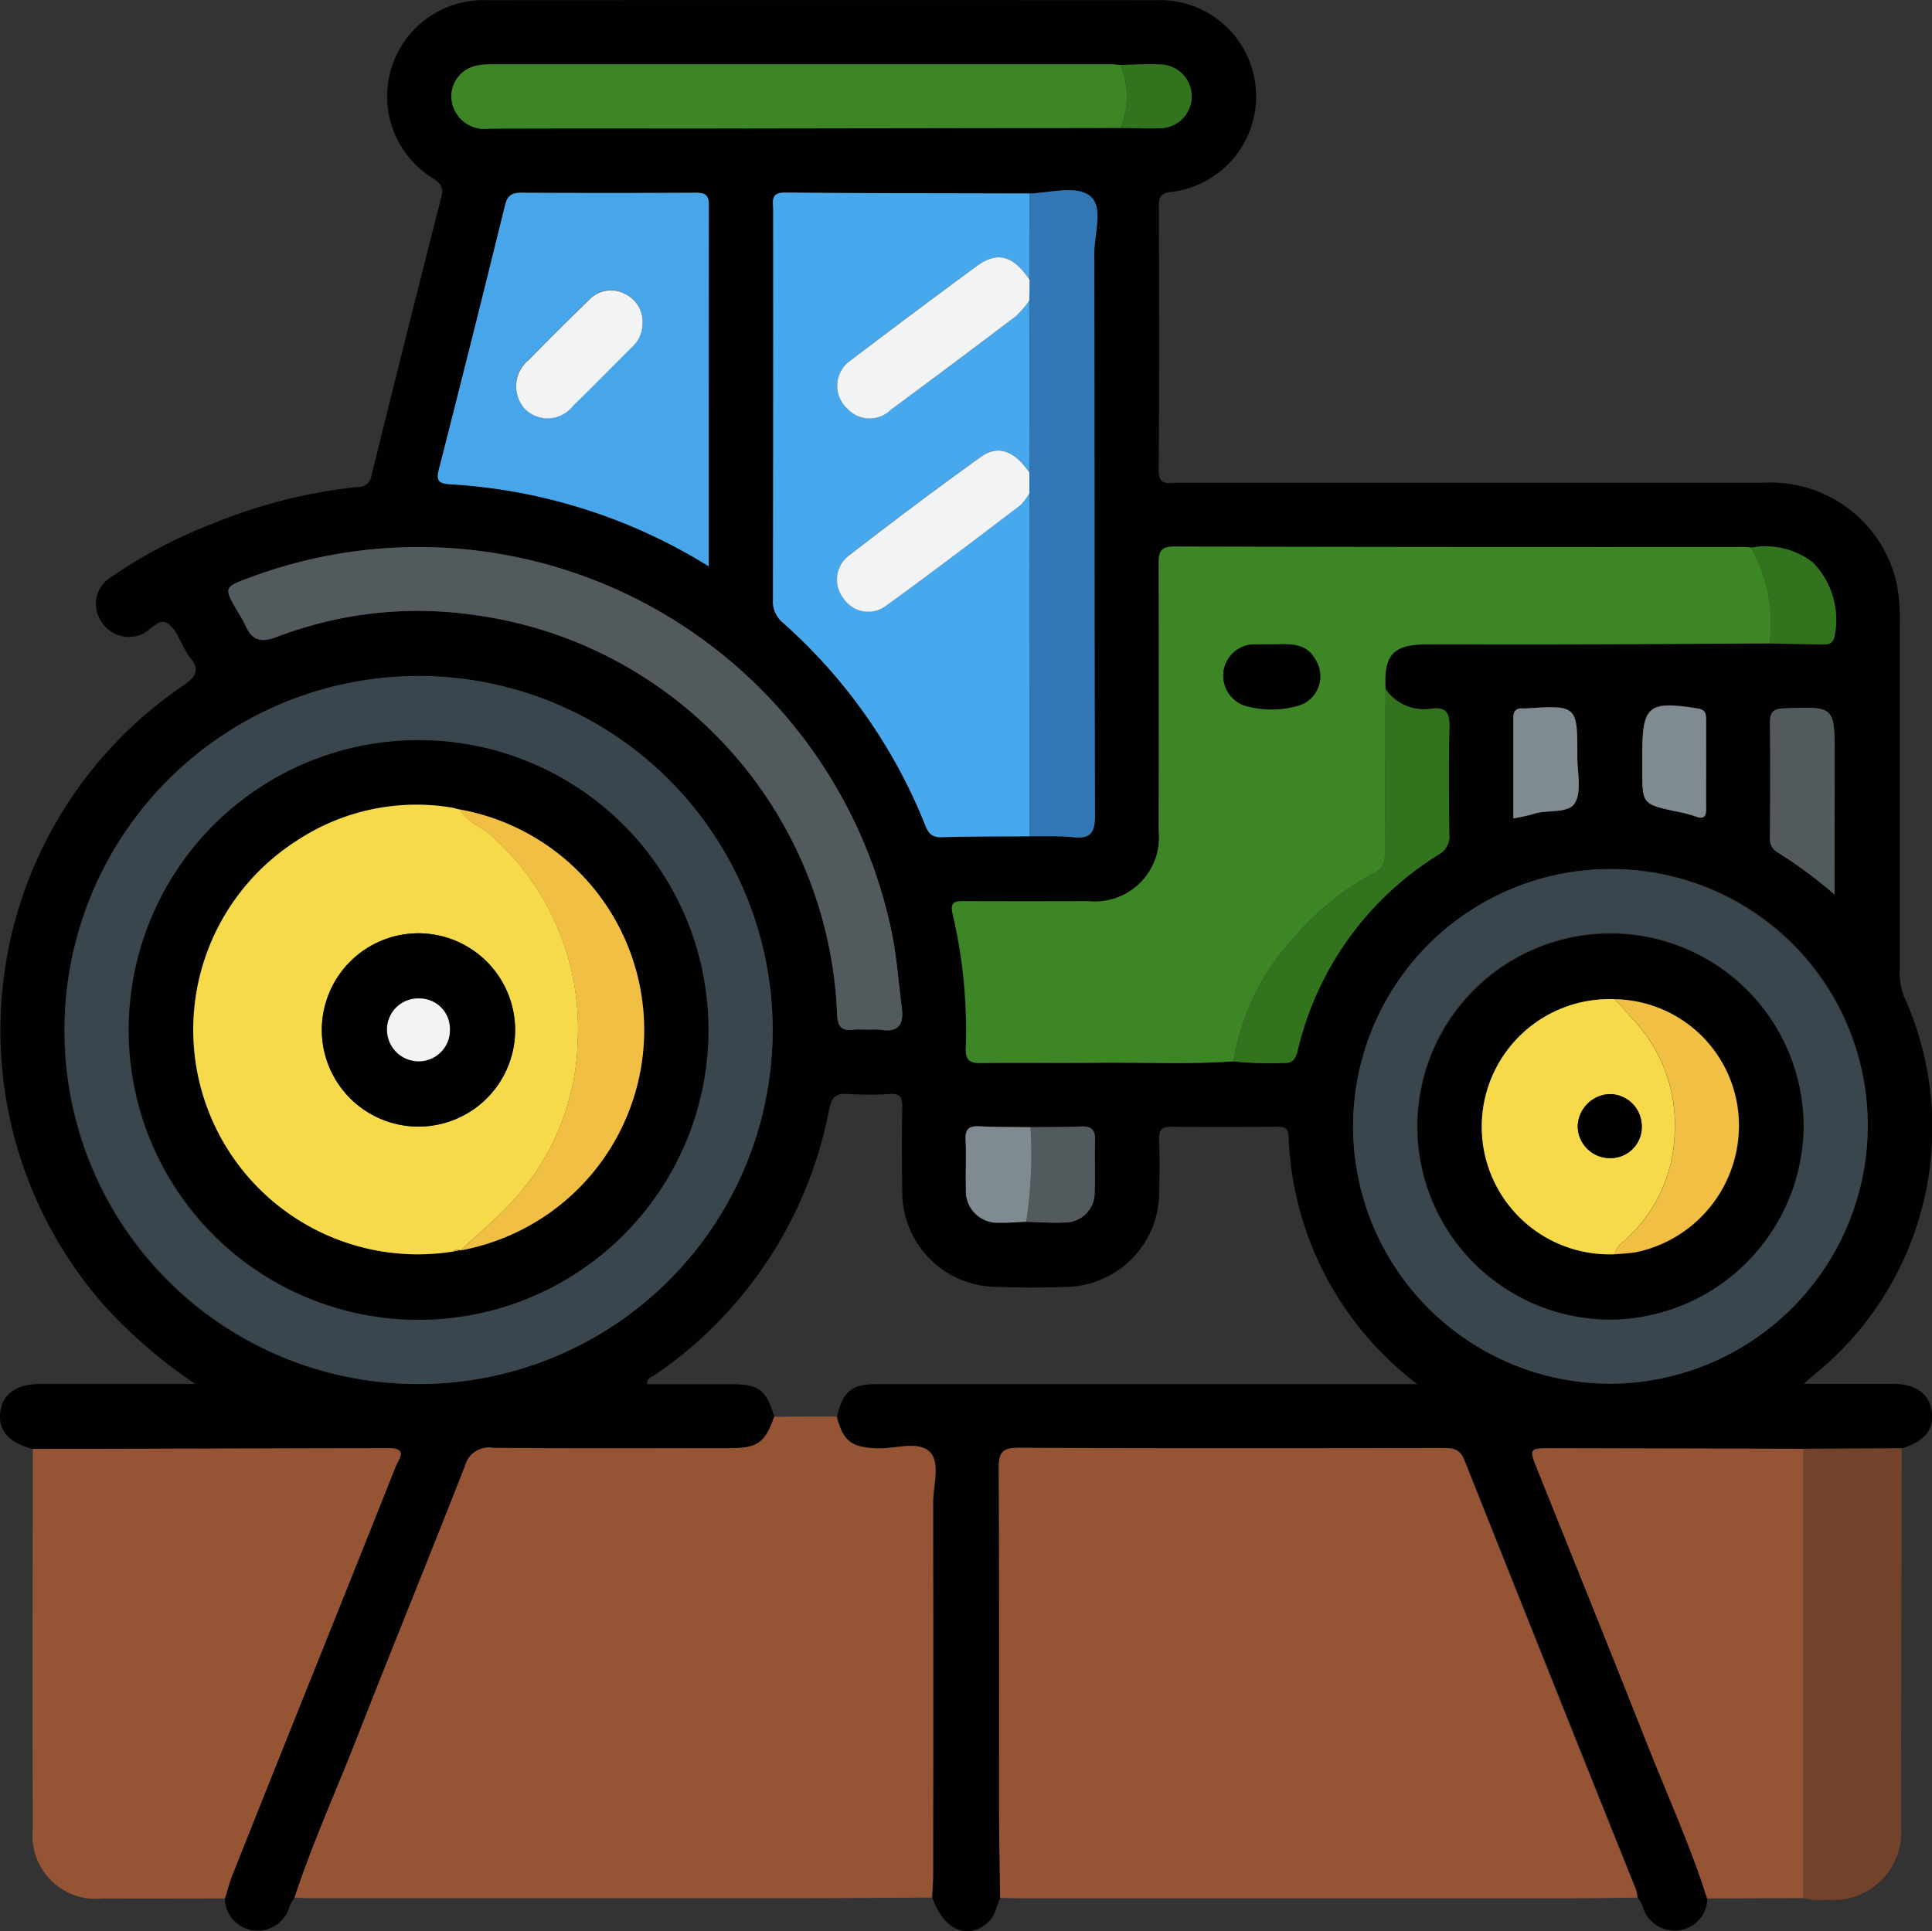 <svg xmlns="http://www.w3.org/2000/svg" width="64.652" height="64.635" viewBox="0 0 64.652 64.635">
  <rect x="0" y="0" width="64.652" height="64.635" fill="#333333" stroke="none"/>
  <g id="Grupo_86024" data-name="Grupo 86024" transform="translate(-1156.42 -168.452)">
    <path id="Trazado_122110" data-name="Trazado 122110" d="M1166.275,231.963a2.051,2.051,0,0,0-.155.263,1.109,1.109,0,0,1-1.162.837,1.087,1.087,0,0,1-1.012-1.073c.082-.26.147-.525.247-.777q1.045-2.633,2.1-5.261c1.124-2.8,2.252-5.607,3.365-8.416.089-.224.441-.619-.227-.617q-5.958.019-11.916.027c-.787-.2-1.159-.616-1.088-1.223s.533-.951,1.333-.952c1.676,0,3.352,0,5.2,0a16.71,16.71,0,0,1-3.042-2.614,13.944,13.944,0,0,1,2.628-20.758c.486-.324.559-.57.2-.986a1.127,1.127,0,0,1-.1-.16c-.2-.321-.325-.751-.611-.935-.325-.208-.587.274-.916.38a1.089,1.089,0,0,1-1.342-.5,1.045,1.045,0,0,1,.364-1.432,16.053,16.053,0,0,1,3.325-1.76,17.611,17.611,0,0,1,4.924-1.256.438.438,0,0,0,.462-.388q1.155-4.673,2.341-9.338c.078-.308-.037-.437-.281-.6a3.222,3.222,0,0,1,1.766-5.967q11.235-.007,22.47,0a3.221,3.221,0,0,1,.452,6.42c-.342.047-.4.165-.4.467.009,2.944.02,5.888-.008,8.832-.005.545.305.432.6.432q9.815,0,19.63,0a4.325,4.325,0,0,1,4.46,3.334,6.14,6.14,0,0,1,.111,1.443q0,5.772,0,11.545a2.143,2.143,0,0,0,.137.859,10.626,10.626,0,0,1-3.082,12.736c-.058.049-.113.1-.271.243,1.082,0,2.039,0,3,0,.753,0,1.207.334,1.291.929s-.263,1.008-1,1.227l-3.287.015q-4.195-.01-8.389-.02c-.8,0-.8,0-.514.727,1.217,3.04,2.447,6.075,3.649,9.121.684,1.736,1.463,3.437,2.027,5.22a1.084,1.084,0,0,1-1.011,1.074,1.106,1.106,0,0,1-1.162-.837,2.008,2.008,0,0,0-.155-.263,1.206,1.206,0,0,0-.044-.245q-2.878-7.2-5.749-14.394c-.155-.392-.393-.408-.726-.407-4.734.006-9.469.013-14.2-.008-.537,0-.659.163-.656.675.021,3.764.009,7.529.013,11.294,0,1.03.022,2.059.034,3.089-.138.277-.16.6-.419.83-.688.6-1.475.255-1.86-.83.012-.251.034-.5.034-.752q0-6.226,0-12.453c0-.583.248-1.341-.1-1.7-.38-.4-1.152-.11-1.752-.13-.872-.029-1.154-.23-1.373-1.065.2-.849.489-1.09,1.345-1.09q8.644,0,17.287,0h.787a10.885,10.885,0,0,1-4.305-8.271c-.014-.284-.126-.345-.384-.343-1.177.011-2.355.016-3.533,0-.342-.006-.428.116-.417.437.021.609.017,1.219,0,1.829a3.16,3.16,0,0,1-3.047,3.091c-.818.033-1.641.032-2.46,0a3.172,3.172,0,0,1-3.089-3.184c-.014-.946-.015-1.892,0-2.838.006-.32-.07-.453-.416-.431a10.148,10.148,0,0,1-1.387,0c-.408-.03-.555.085-.644.518a13.884,13.884,0,0,1-5.823,8.879c-.1.072-.272.1-.274.315.94,0,1.862,0,2.782,0,.971,0,1.2.171,1.485,1.1-.3.869-.557,1.052-1.473,1.052-2.649,0-5.3.015-7.947-.012a.819.819,0,0,0-.925.6c-1.2,3.068-2.447,6.118-3.649,9.186C1167.644,228.448,1166.866,230.169,1166.275,231.963Zm24.629-25.787c-.566-.008-1.133,0-1.7-.029-.344-.017-.494.077-.474.45.028.544-.005,1.091.011,1.636a1.058,1.058,0,0,0,1.141,1.139c.292.01.586-.019.879-.031.418.009.837.042,1.253.022a1,1,0,0,0,1.032-1.037c.023-.564-.007-1.13.013-1.7.013-.345-.1-.494-.462-.477C1192.036,206.18,1191.47,206.171,1190.9,206.176Zm3.014-35.55c-.1-.007-.21-.021-.314-.021q-10.382,0-20.763,0a1.993,1.993,0,0,0-.5.05,1.044,1.044,0,0,0-.732,1.431,1.1,1.1,0,0,0,1.17.669c2.84-.01,5.68,0,8.52-.005q6.311-.006,12.621-.018c.438.005.876.031,1.313.01a1.066,1.066,0,0,0,0-2.132C1194.794,170.588,1194.356,170.619,1193.918,170.626Zm-3.036,25.815c.483.008.969-.018,1.447.031.566.059.735-.122.733-.711-.023-6.276-.009-12.553-.022-18.829,0-.66.311-1.559-.141-1.919s-1.328-.111-2.018-.081c-2.731-.008-5.462-.006-8.192-.031-.5,0-.394.312-.394.585q0,6.52-.008,13.041a.915.915,0,0,0,.324.763,17.927,17.927,0,0,1,4.772,6.786c.1.257.221.406.54.4C1188.908,196.441,1189.9,196.448,1190.882,196.441Zm6.817,7.533a11.331,11.331,0,0,0,1.7.054c.307.016.39-.187.448-.425a10.534,10.534,0,0,1,4.738-6.563.686.686,0,0,0,.332-.677c-.01-1.2-.024-2.4.006-3.592.011-.462-.11-.663-.6-.6a1.558,1.558,0,0,1-1.538-.659c-.068-1.141.252-1.489,1.381-1.491,1.68,0,3.361,0,5.041,0,2.141-.007,4.283-.022,6.425-.033.585.013,1.17.028,1.755.036.164,0,.326.01.406-.2a2.733,2.733,0,0,0-.712-2.545,2.6,2.6,0,0,0-2.076-.489,1.83,1.83,0,0,0-.188-.02q-9.561,0-19.122-.014c-.453,0-.506.191-.505.565q.016,4.479,0,8.957a2.146,2.146,0,0,1-2.352,2.345q-2.083.006-4.165,0c-.3,0-.472.019-.38.417a17.116,17.116,0,0,1,.442,4.5c-.015.392.127.506.507.5,1.262-.019,2.524,0,3.786-.01C1194.589,204,1196.145,204.085,1197.7,203.974Zm-27.236,10.8a11.847,11.847,0,1,0-11.887-11.858A11.8,11.8,0,0,0,1170.464,214.771Zm48.458-8.6a8.547,8.547,0,0,0-8.725-8.634,8.611,8.611,0,0,0,.061,17.221A8.645,8.645,0,0,0,1218.922,206.174Zm-38.784-18.77c0-4.117,0-8.109.006-12.1,0-.365-.17-.4-.463-.4q-2.9.012-5.8,0c-.323,0-.473.078-.558.423q-1.084,4.432-2.217,8.852c-.1.382.022.458.378.482a18.42,18.42,0,0,1,8.657,2.746Zm5.332,15.508a2.3,2.3,0,0,1,.378,0c.613.1.828-.138.746-.753-.119-.893-.176-1.793-.373-2.676a16.161,16.161,0,0,0-21.409-11.715c-.917.337-.917.336-.429,1.172a4.633,4.633,0,0,1,.245.44c.215.483.5.6,1.034.394a13.215,13.215,0,0,1,6.752-.724,14.031,14.031,0,0,1,12.015,13.326c.017.4.116.588.536.535A4.087,4.087,0,0,1,1185.469,202.913Zm32.342-4.52v-4.649c0-1.659,0-1.648-1.693-1.583-.355.014-.475.123-.47.476.015,1.281.01,2.563,0,3.844a.515.515,0,0,0,.277.514A14.845,14.845,0,0,1,1217.811,198.392Zm-10.75-2.551a5.977,5.977,0,0,0,.663-.145c.471-.162,1.173,0,1.395-.369.234-.389.081-1.015.082-1.538,0-1.737,0-1.737-1.736-1.628a.436.436,0,0,1-.063,0c-.229-.017-.346.064-.344.318C1207.066,193.589,1207.061,194.7,1207.061,195.842Zm6.454-1.858c0-.483,0-.966,0-1.449,0-.205-.024-.337-.291-.379-1.643-.258-1.845-.1-1.845,1.544v.5c0,1.162,0,1.161,1.161,1.41a3.981,3.981,0,0,1,.609.157c.293.114.374.006.368-.275C1213.508,194.992,1213.515,194.488,1213.515,193.984Z" fill="#010101"/>
    <path id="Trazado_122111" data-name="Trazado 122111" d="M1195.38,371.973c.591-1.793,1.369-3.515,2.057-5.27,1.2-3.067,2.449-6.117,3.649-9.186a.819.819,0,0,1,.925-.6c2.649.027,5.3.013,7.947.012.916,0,1.169-.183,1.473-1.052l2.089-.007c.219.836.5,1.036,1.373,1.065.6.02,1.372-.268,1.752.13.347.363.1,1.121.1,1.7q.012,6.226,0,12.453c0,.251-.022.5-.034.752-1.619.008-3.239.021-4.859.021q-7.858,0-15.717,0C1195.884,372,1195.632,371.981,1195.38,371.973Z" transform="translate(-29.105 -140.011)" fill="#955535"/>
    <path id="Trazado_122112" data-name="Trazado 122112" d="M1288.582,375.069c-.012-1.03-.033-2.059-.034-3.089,0-3.764.008-7.529-.013-11.294,0-.512.12-.677.656-.675,4.734.021,9.469.014,14.2.008.333,0,.571.016.726.407q2.856,7.2,5.749,14.394a1.214,1.214,0,0,1,.044.245c-.82.008-1.64.023-2.46.023q-9.058,0-18.116,0C1289.086,375.09,1288.834,375.076,1288.582,375.069Z" transform="translate(-98.696 -143.104)" fill="#955535"/>
    <path id="Trazado_122113" data-name="Trazado 122113" d="M1160.735,360.08q5.958-.012,11.916-.027c.668,0,.315.393.227.617-1.112,2.809-2.241,5.611-3.365,8.416q-1.054,2.629-2.1,5.261c-.1.252-.165.518-.247.777-1.367,0-2.735.007-4.1,0a2.112,2.112,0,0,1-2.331-2.3C1160.723,368.575,1160.732,364.328,1160.735,360.08Z" transform="translate(-3.218 -143.135)" fill="#955535"/>
    <path id="Trazado_122114" data-name="Trazado 122114" d="M1364.967,375.13c-.565-1.783-1.343-3.484-2.027-5.22-1.2-3.046-2.431-6.081-3.649-9.121-.291-.726-.289-.729.514-.727q4.195.008,8.389.02,0,7.518,0,15.036Z" transform="translate(-151.422 -143.141)" fill="#955535"/>
    <path id="Trazado_122115" data-name="Trazado 122115" d="M1395.009,375.133q0-7.518,0-15.036l3.287-.015q-.012,5.752-.025,11.5c0,.377,0,.755,0,1.132a2.271,2.271,0,0,1-2.517,2.469A1.76,1.76,0,0,1,1395.009,375.133Z" transform="translate(-178.237 -143.157)" fill="#72432a"/>
    <path id="Trazado_122116" data-name="Trazado 122116" d="M1309.708,244.02c-2.142.012-4.283.027-6.425.033-1.68.006-3.361,0-5.041,0-1.128,0-1.448.35-1.381,1.491q-.012,2.708-.021,5.415c0,.3,0,.559-.338.735a9.356,9.356,0,0,0-2.766,2.245,7.922,7.922,0,0,0-1.961,4.069c-1.554.111-3.11.028-4.665.046-1.262.015-2.525-.009-3.786.01-.38.006-.522-.108-.507-.5a17.116,17.116,0,0,0-.442-4.5c-.092-.4.083-.418.38-.417q2.082.008,4.165,0a2.146,2.146,0,0,0,2.352-2.345q.006-4.478,0-8.957c0-.374.052-.567.505-.565q9.561.022,19.122.014a1.83,1.83,0,0,1,.188.02A5.017,5.017,0,0,1,1309.708,244.02Zm-16.626.037c-.188,0-.377-.007-.565,0a1.048,1.048,0,0,0-1.081.933,1.061,1.061,0,0,0,.849,1.153,3.207,3.207,0,0,0,1.612-.022,1.029,1.029,0,0,0,.622-1.549C1294.188,243.97,1293.621,244.057,1293.081,244.056Z" transform="translate(-94.075 -54.037)" fill="#3c8625"/>
    <path id="Trazado_122117" data-name="Trazado 122117" d="M1176.833,281.588a11.847,11.847,0,1,1-.065-23.694,11.847,11.847,0,0,1,.065,23.694Zm-.024-2.148a9.7,9.7,0,1,0-9.717-9.7A9.66,9.66,0,0,0,1176.809,279.44Z" transform="translate(-6.37 -66.817)" fill="#39464d"/>
    <path id="Trazado_122118" data-name="Trazado 122118" d="M1267.266,215.482c-.987.007-1.974,0-2.961.03-.319.009-.437-.139-.54-.4a17.927,17.927,0,0,0-4.772-6.786.916.916,0,0,1-.324-.763q.014-6.52.008-13.041c0-.272-.109-.589.394-.585,2.731.025,5.461.024,8.192.031q0,1.443-.006,2.887c-.542-.81-1.068-.969-1.767-.46q-2.135,1.557-4.232,3.166a1.029,1.029,0,0,0-.108,1.6,1.014,1.014,0,0,0,1.472.04q2.1-1.548,4.181-3.13a3.118,3.118,0,0,0,.444-.52l.006,5.751c-.485-.712-1.046-.939-1.623-.526-1.5,1.073-2.972,2.186-4.432,3.314a1.011,1.011,0,0,0-.168,1.416.988.988,0,0,0,1.394.278c1.529-1.1,3.028-2.25,4.531-3.39a1.8,1.8,0,0,0,.3-.4Z" transform="translate(-76.383 -19.041)" fill="#48a8ed"/>
    <path id="Trazado_122119" data-name="Trazado 122119" d="M1352.59,292.078a8.645,8.645,0,0,1-8.663,8.586,8.611,8.611,0,1,1,8.663-8.586Zm-2.15,0a6.469,6.469,0,1,0-6.428,6.44A6.518,6.518,0,0,0,1350.44,292.079Z" transform="translate(-133.669 -85.904)" fill="#39464d"/>
    <path id="Trazado_122120" data-name="Trazado 122120" d="M1223.4,206.45a18.42,18.42,0,0,0-8.657-2.746c-.356-.024-.476-.1-.378-.482q1.128-4.421,2.217-8.852c.084-.345.235-.425.558-.423q2.9.017,5.8,0c.293,0,.464.036.463.4C1223.4,198.34,1223.4,202.333,1223.4,206.45Zm-2.217-8.093a1.027,1.027,0,0,0-.6-1.036,1.006,1.006,0,0,0-1.213.225q-1.015.99-2.007,2a1.13,1.13,0,0,0-.125,1.625,1.075,1.075,0,0,0,1.619-.1c.663-.645,1.309-1.306,1.964-1.959A1.047,1.047,0,0,0,1221.183,198.357Z" transform="translate(-43.263 -19.045)" fill="#47a6ea"/>
    <path id="Trazado_122121" data-name="Trazado 122121" d="M1208.024,256.985a4.087,4.087,0,0,0-.5,0c-.42.053-.519-.133-.536-.535a14.031,14.031,0,0,0-12.015-13.326,13.215,13.215,0,0,0-6.752.724c-.537.2-.819.089-1.034-.394a4.6,4.6,0,0,0-.245-.44c-.488-.835-.488-.835.429-1.172a16.161,16.161,0,0,1,21.409,11.715c.2.883.255,1.783.373,2.676.082.615-.132.857-.746.753A2.3,2.3,0,0,0,1208.024,256.985Z" transform="translate(-22.555 -54.072)" fill="#535a5e"/>
    <path id="Trazado_122122" data-name="Trazado 122122" d="M1238.532,179.087q-6.311.009-12.621.018c-2.84,0-5.68-.005-8.52.005a1.1,1.1,0,0,1-1.17-.669,1.044,1.044,0,0,1,.732-1.431,1.993,1.993,0,0,1,.5-.05q10.382,0,20.763,0c.1,0,.209.014.314.021A2.761,2.761,0,0,1,1238.532,179.087Z" transform="translate(-44.612 -6.354)" fill="#3c8625"/>
    <path id="Trazado_122123" data-name="Trazado 122123" d="M1292.595,203.058q0-2.875-.006-5.751,0-.347.01-.694,0-1.443.006-2.887c.69-.03,1.558-.285,2.018.081s.14,1.259.141,1.919c.013,6.276,0,12.553.022,18.829,0,.59-.166.77-.733.711-.478-.05-.964-.024-1.447-.031q-.006-5.743-.012-11.485Q1292.594,203.4,1292.595,203.058Z" transform="translate(-101.725 -18.796)" fill="#3177b6"/>
    <path id="Trazado_122124" data-name="Trazado 122124" d="M1319.611,272.068a7.922,7.922,0,0,1,1.961-4.069,9.357,9.357,0,0,1,2.766-2.245c.335-.176.337-.434.338-.735q.006-2.707.021-5.415a1.559,1.559,0,0,0,1.538.659c.485-.06.607.141.6.6-.03,1.2-.016,2.395-.006,3.592a.686.686,0,0,1-.332.677,10.535,10.535,0,0,0-4.738,6.563c-.057.238-.141.442-.447.425A11.333,11.333,0,0,1,1319.611,272.068Z" transform="translate(-121.911 -68.094)" fill="#32731e"/>
    <path id="Trazado_122125" data-name="Trazado 122125" d="M1392.728,268.346a14.834,14.834,0,0,0-1.883-1.4.515.515,0,0,1-.277-.513c.007-1.281.012-2.563,0-3.844,0-.354.116-.463.471-.476,1.694-.065,1.693-.076,1.693,1.583Z" transform="translate(-174.917 -69.954)" fill="#535a5e"/>
    <path id="Trazado_122126" data-name="Trazado 122126" d="M1356.61,265.747c0-1.145,0-2.253,0-3.361,0-.254.115-.336.344-.318a.438.438,0,0,0,.063,0c1.737-.109,1.74-.109,1.736,1.628,0,.523.152,1.149-.082,1.538-.222.369-.924.207-1.395.369A5.967,5.967,0,0,1,1356.61,265.747Z" transform="translate(-149.549 -69.906)" fill="#7f8b91"/>
    <path id="Trazado_122127" data-name="Trazado 122127" d="M1375.828,263.7c0,.5-.007,1.008,0,1.512.005.281-.075.389-.368.275a3.981,3.981,0,0,0-.609-.157c-1.161-.249-1.162-.248-1.162-1.41v-.5c0-1.64.2-1.8,1.846-1.544.267.042.292.174.291.379C1375.826,262.731,1375.828,263.214,1375.828,263.7Z" transform="translate(-162.313 -69.713)" fill="#7f8b91"/>
    <path id="Trazado_122128" data-name="Trazado 122128" d="M1292.331,317.519c.565-.005,1.131,0,1.7-.021.364-.017.475.132.462.477-.021.565.01,1.131-.013,1.7a1,1,0,0,1-1.031,1.037c-.416.019-.835-.013-1.253-.022A15.006,15.006,0,0,0,1292.331,317.519Z" transform="translate(-101.427 -111.343)" fill="#535a5e"/>
    <path id="Trazado_122129" data-name="Trazado 122129" d="M1388.656,244.016a5.017,5.017,0,0,0-.627-3.2,2.6,2.6,0,0,1,2.076.489,2.733,2.733,0,0,1,.712,2.545c-.08.212-.242.2-.406.2C1389.825,244.044,1389.24,244.029,1388.656,244.016Z" transform="translate(-173.023 -54.033)" fill="#32731e"/>
    <path id="Trazado_122130" data-name="Trazado 122130" d="M1286.327,317.494a15.005,15.005,0,0,1-.141,3.165c-.293.012-.587.041-.879.031a1.058,1.058,0,0,1-1.141-1.139c-.016-.545.017-1.092-.011-1.636-.02-.373.13-.468.474-.45C1285.193,317.494,1285.761,317.486,1286.327,317.494Z" transform="translate(-95.422 -111.318)" fill="#7f8b91"/>
    <path id="Trazado_122131" data-name="Trazado 122131" d="M1304.665,179.082a2.76,2.76,0,0,0,0-2.106c.437-.007.876-.038,1.312-.015a1.066,1.066,0,0,1,0,2.132C1305.542,179.113,1305.1,179.087,1304.665,179.082Z" transform="translate(-110.745 -6.35)" fill="#32731e"/>
    <path id="Trazado_122132" data-name="Trazado 122132" d="M1319.89,253.7c.54,0,1.107-.086,1.437.516a1.029,1.029,0,0,1-.622,1.549,3.207,3.207,0,0,1-1.612.022,1.061,1.061,0,0,1-.849-1.153,1.048,1.048,0,0,1,1.081-.933C1319.513,253.7,1319.7,253.7,1319.89,253.7Z" transform="translate(-120.884 -63.683)" fill="#010101"/>
    <path id="Trazado_122133" data-name="Trazado 122133" d="M1183.145,285.784a9.7,9.7,0,1,1-.023-19.4,9.7,9.7,0,0,1,.023,19.4Zm1.35-17.079-.214-.057a7.255,7.255,0,0,0-5.232,1.105,7.514,7.514,0,0,0,5.231,13.747l.22-.047.036.008a7.5,7.5,0,0,0-.007-14.755Z" transform="translate(-12.705 -73.161)" fill="#010101"/>
    <path id="Trazado_122134" data-name="Trazado 122134" d="M1273.6,228.8q0,.347,0,.693a1.81,1.81,0,0,1-.3.4c-1.5,1.14-3,2.286-4.531,3.39a.988.988,0,0,1-1.394-.278,1.011,1.011,0,0,1,.168-1.416c1.46-1.127,2.932-2.24,4.432-3.314C1272.556,227.856,1273.117,228.084,1273.6,228.8Z" transform="translate(-82.732 -44.533)" fill="#f1f3f4"/>
    <path id="Trazado_122135" data-name="Trazado 122135" d="M1273.618,203.255q0,.347-.01.694a3.139,3.139,0,0,1-.444.52q-2.08,1.579-4.181,3.13a1.014,1.014,0,0,1-1.472-.04,1.029,1.029,0,0,1,.108-1.6q2.1-1.6,4.232-3.166C1272.55,202.286,1273.077,202.445,1273.618,203.255Z" transform="translate(-82.744 -25.438)" fill="#f1f3f4"/>
    <path id="Trazado_122136" data-name="Trazado 122136" d="M1356.8,298.445a6.518,6.518,0,0,1-6.428,6.44,6.46,6.46,0,1,1,6.428-6.44Zm-6.308-4.281a4.271,4.271,0,1,0,0,8.534c.248-.024.5-.027.745-.075a4.33,4.33,0,0,0,3.4-4.516A4.222,4.222,0,0,0,1350.489,294.164Z" transform="translate(-140.025 -92.269)" fill="#010101"/>
    <path id="Trazado_122137" data-name="Trazado 122137" d="M1228.923,207.992a1.046,1.046,0,0,1-.358.762c-.655.653-1.3,1.314-1.964,1.959a1.075,1.075,0,0,1-1.619.1,1.13,1.13,0,0,1,.125-1.625q.993-1.012,2.007-2a1.006,1.006,0,0,1,1.213-.225A1.027,1.027,0,0,1,1228.923,207.992Z" transform="translate(-51.003 -28.68)" fill="#f1f3f4"/>
    <path id="Trazado_122138" data-name="Trazado 122138" d="M1190.691,289.867a7.514,7.514,0,0,1-5.23-13.747,7.255,7.255,0,0,1,5.232-1.105l.214.057h.034c.219.441.708.559,1.04.874a8.63,8.63,0,0,1,2.888,6.874,8.189,8.189,0,0,1-2.285,5.475c-.511.542-1.088,1.022-1.635,1.531l-.036-.008A.184.184,0,0,0,1190.691,289.867Zm-1.14-10.652a3.234,3.234,0,1,0,3.225,3.207A3.254,3.254,0,0,0,1189.551,279.215Z" transform="translate(-19.116 -79.528)" fill="#f7da49"/>
    <path id="Trazado_122139" data-name="Trazado 122139" d="M1217.322,290.314c.547-.508,1.124-.989,1.635-1.531a8.189,8.189,0,0,0,2.285-5.475,8.63,8.63,0,0,0-2.888-6.874c-.331-.316-.821-.434-1.04-.874a7.5,7.5,0,0,1,.007,14.755Z" transform="translate(-45.491 -80.014)" fill="#f1bf43"/>
    <path id="Trazado_122140" data-name="Trazado 122140" d="M1216.33,333.853a.184.184,0,0,1,.22-.047Z" transform="translate(-44.755 -123.513)" fill="#f1bf43"/>
    <path id="Trazado_122141" data-name="Trazado 122141" d="M1216.548,275.385l-.214-.057Z" transform="translate(-44.758 -79.841)" fill="#f1bf43"/>
    <path id="Trazado_122142" data-name="Trazado 122142" d="M1356.88,309.156a4.271,4.271,0,1,1,0-8.534c.2.217.389.435.585.652a5.117,5.117,0,0,1,1.417,3.773,5,5,0,0,1-1.592,3.574C1357.129,308.771,1356.923,308.9,1356.88,309.156Zm.9-4.311a1.076,1.076,0,0,0-1.11-1.047,1.112,1.112,0,0,0-1.033,1.076,1.078,1.078,0,0,0,1.094,1.065A1.043,1.043,0,0,0,1357.78,304.846Z" transform="translate(-146.421 -98.728)" fill="#f7da49"/>
    <path id="Trazado_122143" data-name="Trazado 122143" d="M1370.053,309.193c.042-.252.249-.385.414-.536a5,5,0,0,0,1.592-3.574,5.116,5.116,0,0,0-1.417-3.773c-.2-.217-.39-.434-.585-.652a4.222,4.222,0,0,1,4.137,3.943,4.33,4.33,0,0,1-3.4,4.516C1370.554,309.165,1370.3,309.169,1370.053,309.193Z" transform="translate(-159.594 -98.764)" fill="#f1bf43"/>
    <path id="Trazado_122144" data-name="Trazado 122144" d="M1202.236,291.934a3.235,3.235,0,1,1-3.246,3.192A3.238,3.238,0,0,1,1202.236,291.934Zm1.04,3.219a1.016,1.016,0,0,0-1.028-1.034,1.041,1.041,0,0,0-1.076,1.059,1.06,1.06,0,0,0,1.038,1.044A1.041,1.041,0,0,0,1203.276,295.153Z" transform="translate(-31.802 -92.247)" fill="#010101"/>
    <path id="Trazado_122145" data-name="Trazado 122145" d="M1367.282,314.26a1.043,1.043,0,0,1-1.049,1.094,1.078,1.078,0,0,1-1.094-1.065,1.112,1.112,0,0,1,1.033-1.076A1.076,1.076,0,0,1,1367.282,314.26Z" transform="translate(-155.923 -108.142)" fill="#010101"/>
    <path id="Trazado_122146" data-name="Trazado 122146" d="M1209.72,301.6a1.042,1.042,0,0,1-1.066,1.07,1.06,1.06,0,0,1-1.038-1.044,1.041,1.041,0,0,1,1.076-1.059A1.016,1.016,0,0,1,1209.72,301.6Z" transform="translate(-38.245 -98.699)" fill="#f1f3f4"/>
  </g>
</svg>
